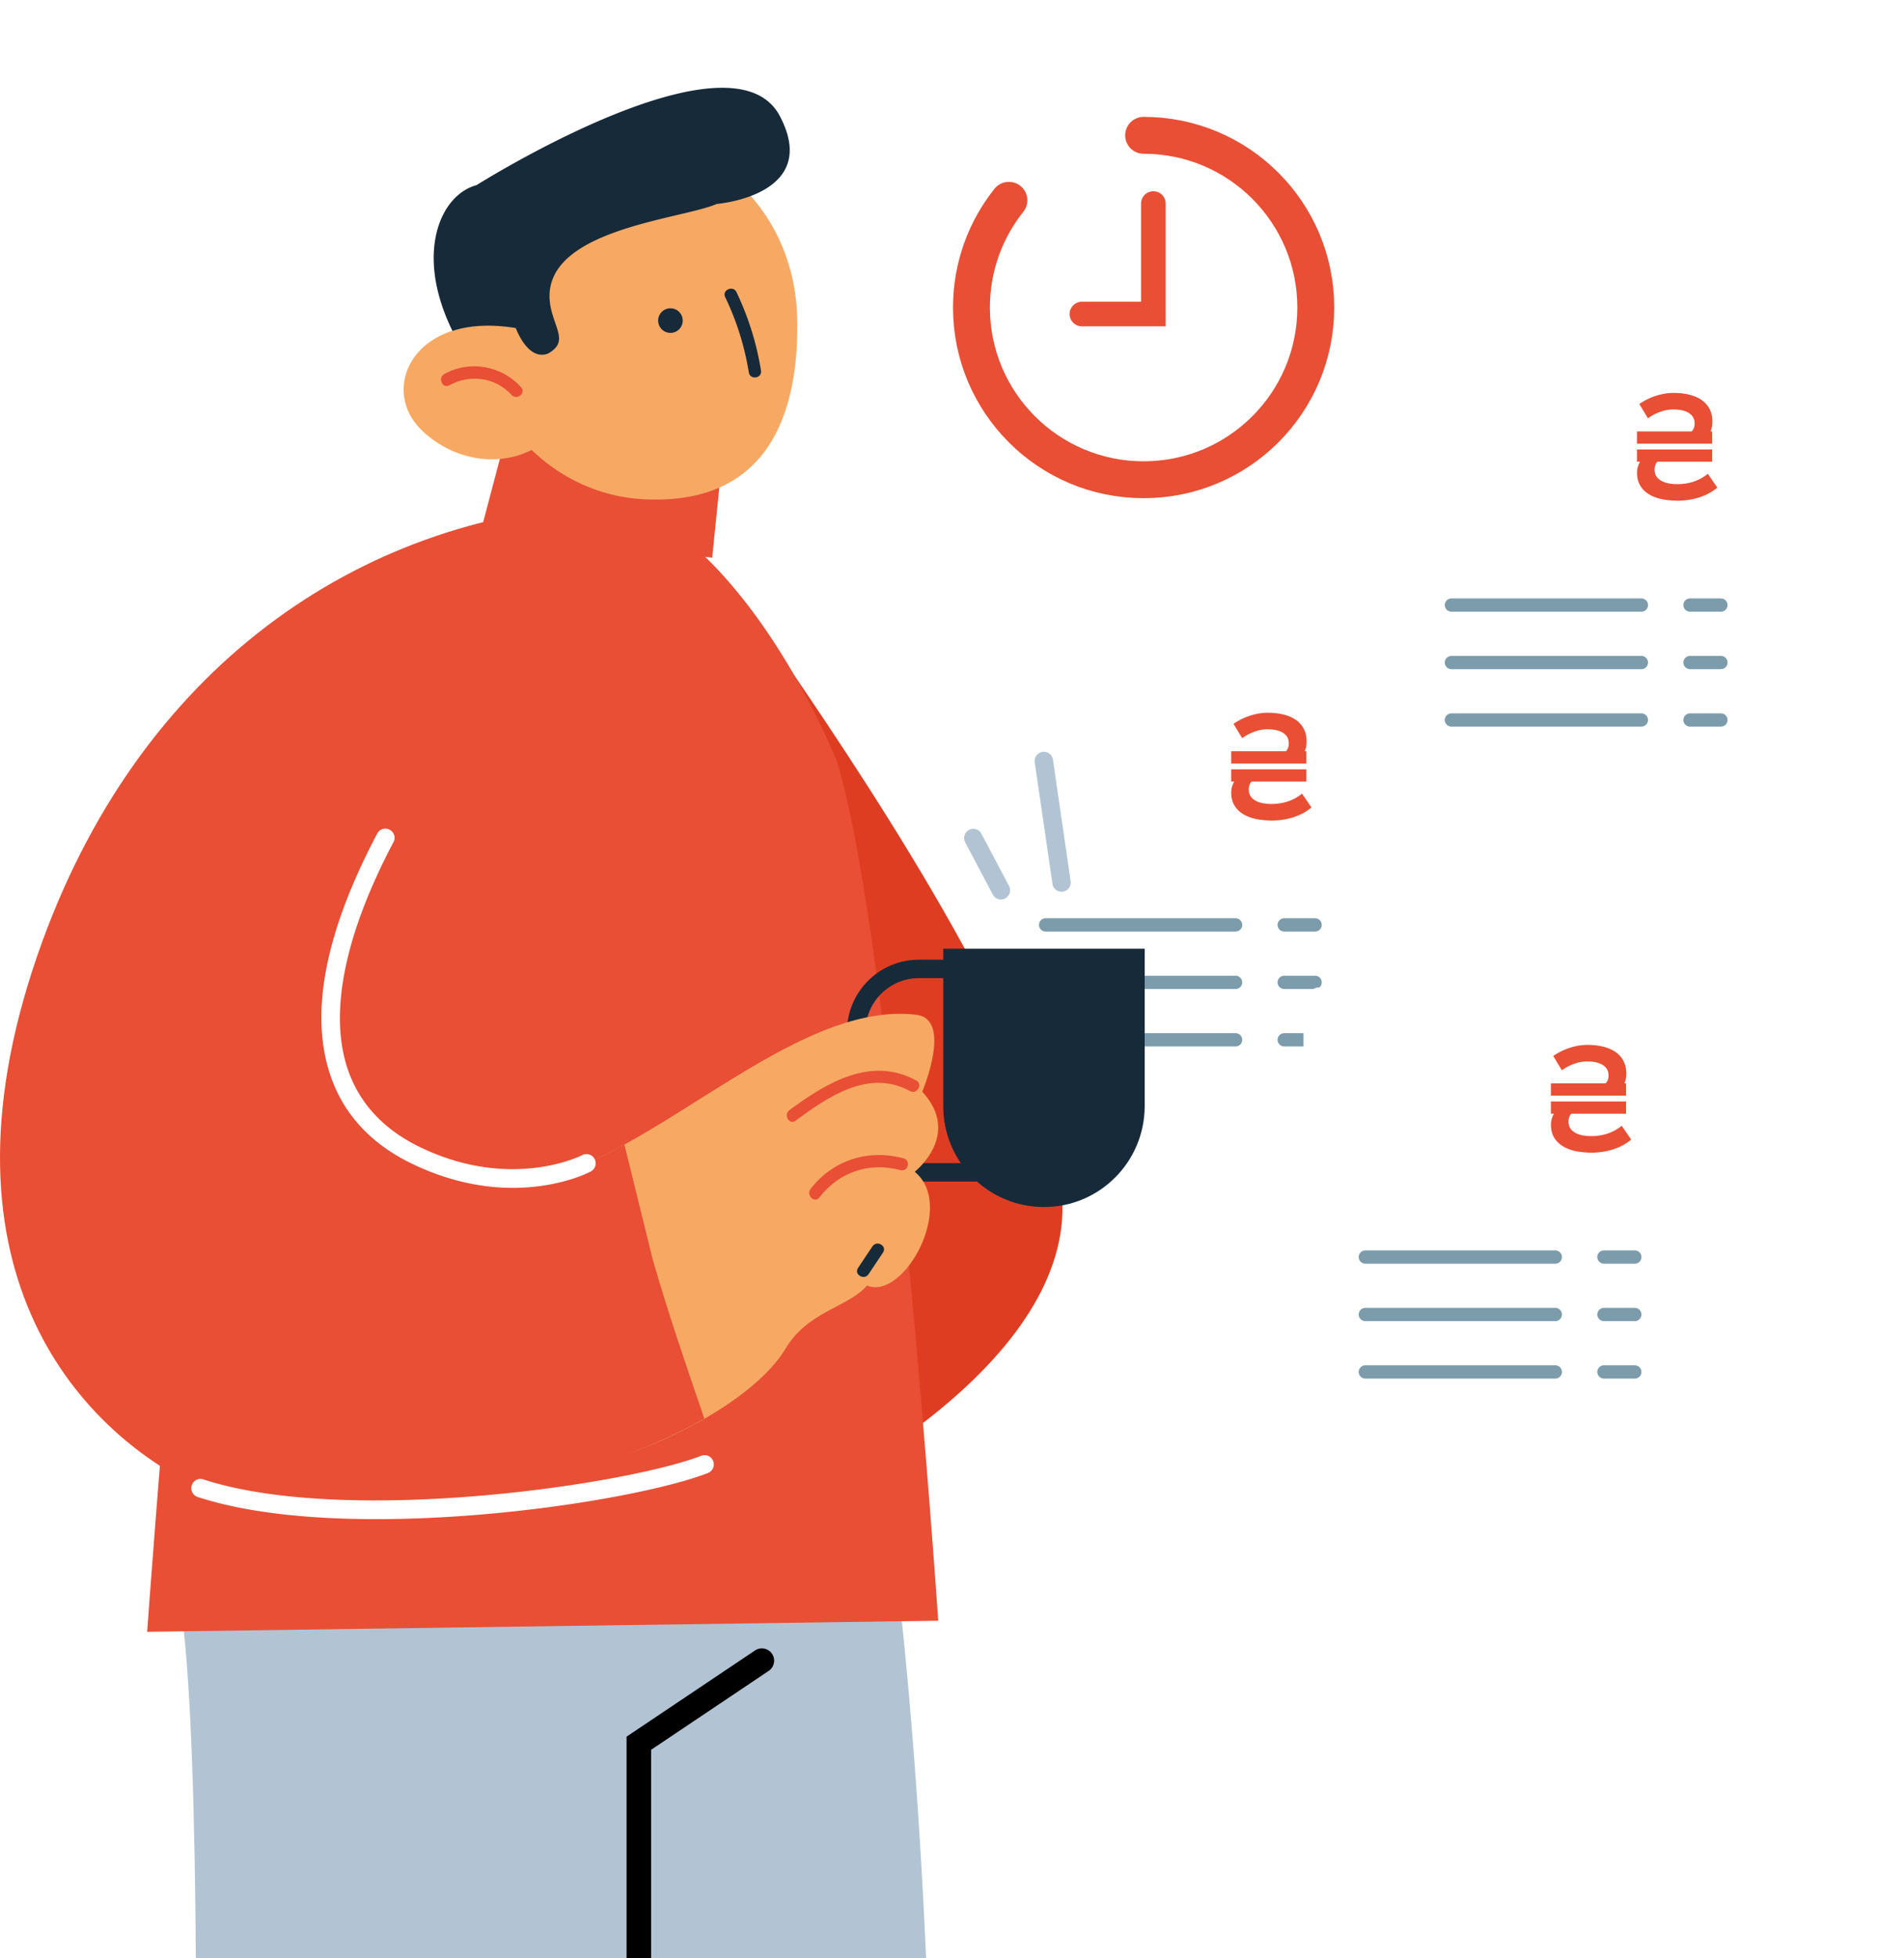 <svg xmlns="http://www.w3.org/2000/svg" width="142" height="146" fill="none"><style><![CDATA[.B{stroke-linecap:round}.C{stroke:#7c9cac}.D{stroke-width:.989}.E{fill:#e84f35}.F{fill:#172a3a}.G{color-interpolation-filters:sRGB}.H{flood-opacity:0}.I{stroke-width:1.834}]]></style><g filter="url(#A)"><path d="M100.561 81.442H74.513c-.631 0-1.144-.873-1.144-1.946V47.801c0-1.073.513-1.946 1.144-1.946h26.048c.632 0 1.145.873 1.145 1.946v31.695c0 1.073-.509 1.946-1.145 1.946z" fill="#fff"/><path d="M91.821 53.008h5.608v.916h-5.608v-.916zm0 1.347h5.608v.912h-5.608v-.912zm1.388 3.573c-.452-.163-.794-.399-1.03-.708s-.354-.68-.354-1.111v-.008a1.6 1.6 0 0 1 .187-.765 2.01 2.01 0 0 1 .537-.619l1.62.171c-.338.077-.594.187-.769.33s-.265.358-.265.643v.004c0 .346.147.606.448.794s.716.281 1.254.281c.431 0 .843-.065 1.225-.195a3.26 3.26 0 0 0 1.042-.578l.708 1.034c-.26.212-.545.395-.859.537s-.647.252-1.005.326-.733.11-1.119.11c-.627-.008-1.168-.085-1.62-.244zm2.059-4.583a.34.34 0 0 0 .049-.016c.167-.053.309-.118.427-.195s.212-.171.277-.289.098-.261.098-.427v-.004c0-.33-.138-.59-.415-.769s-.672-.273-1.18-.273c-.309 0-.623.057-.94.167s-.639.277-.944.492l-.643-1.066a4.57 4.57 0 0 1 .814-.452 5.09 5.09 0 0 1 .855-.277c.289-.061.578-.098.867-.098.615 0 1.14.086 1.575.252s.769.411.997.733.342.708.342 1.16v.004c0 .452-.138.834-.415 1.156l-1.795-.081c.004-.008.02-.012.033-.016z" class="E"/><path d="M77.981 65.955H92.15" class="B C D"/><path d="M77.981 70.239H92.15" class="B C D"/><path d="M77.981 74.522H92.15" class="B C D"/><path d="M98.081 65.955h-2.306" class="B C D"/><path d="M98.081 70.239h-2.306" class="B C D"/><path d="M98.081 74.522h-2.306" class="B C D"/></g><g fill="#b2c4d3"><path d="M66.845 117.067c5.594 48.286 1.091 107.797 1.091 107.797l-32.842 2.091s3.329-92.169.202-108.365c-3.137-16.206 31.548-1.523 31.548-1.523z"/><path d="M44.834 117.067c5.594 48.286 1.091 107.797 1.091 107.797l-32.842 2.091s3.329-92.169.202-108.365c-3.136-16.206 31.549-1.523 31.549-1.523z"/></g><path d="M56.818 123.81l-9.171 6.152v42.454" stroke="#000" class="B I"/><path d="M37.838 32.099l-1.982 7.505 17.26 1.972.816-8.043-16.094-1.434z" class="E"/><path d="M78.981 87.584c-2.568-12.106-15.59-31.182-21.246-39.436-6.603 9.171-3.822 47.384-2.14 65.573 8.865-3.668 25.954-14.031 23.386-26.137z" fill="#df3d21"/><path d="M50.97 40.108c-9.731-7.511-29.742 5.521-32.952 16.636s-7.043 64.913-7.043 64.913l58.998-.826s-3.431-50.673-7.558-64.087c-3.669-8.596-8.198-14.133-11.444-16.636z" class="E"/><g class="F"><path d="M73.256 88.091h-4.723c-2.953 0-5.365-2.403-5.365-5.365v-5.814c0-2.953 2.403-5.365 5.365-5.365h4.723c.376 0 .688.312.688.688s-.312.688-.688.688h-4.723c-2.201 0-3.99 1.788-3.99 3.989v5.814c0 2.201 1.788 3.989 3.99 3.989h4.723c.376 0 .688.312.688.688s-.303.688-.688.688z"/><path d="M77.859 89.99c-4.145 0-7.511-3.366-7.511-7.511V70.731H85.37v11.748c-.009 4.145-3.366 7.511-7.511 7.511z"/></g><path d="M79.171 66.484c-.339 0-.633-.248-.679-.587l-1.321-9.061c-.055-.376.202-.724.578-.779s.724.202.779.578l1.321 9.061c.055.376-.202.724-.578.78-.037.009-.064.009-.101.009zm-4.521.578c-.248 0-.486-.138-.605-.367l-2.064-3.898a.69.69 0 0 1 .284-.926.68.68 0 0 1 .926.284l2.064 3.898a.69.69 0 0 1-.284.926.67.67 0 0 1-.321.083z" fill="#b2c4d3"/><g fill="#f7a964"><path d="M41.725 31.996c-3.448 3.592-8.121 2.375-10.463-.117-2.175-2.322-1.254-6.014 2.491-7.221 1.256-.405 2.831-.527 4.721-.217a13.98 13.98 0 0 0 2.415 1.896c1.481 1.491 2.774 3.64.836 5.659z"/><path d="M59.451 23.611c.196 7.34-2.251 14.151-11.566 13.603-6.345-.369-12.075-5.635-12.268-12.984s4.985-13.435 11.566-13.603 12.08 5.648 12.268 12.984z"/></g><path d="M49.644 24.746c.467.197 1.005-.021 1.202-.488a.92.92 0 0 0-.488-1.202.92.92 0 0 0-1.202.488.92.92 0 0 0 .488 1.202zm7.109 2.873a21.4 21.4 0 0 0-1.826-5.838c-.252-.534-1.096-.164-.843.371a20.48 20.48 0 0 1 1.762 5.612c.099.59 1.007.445.907-.145zm-3.3-12.414c-2.718 1.202-13.87 1.939-12.323 7.968.398 1.532 1.152 2.388-.248 3.181-1.519.603-2.415-1.896-2.415-1.896-1.89-.31-3.461-.197-4.721.217-2.847-5.801-.899-10.155 1.792-10.871 0 0 19.034-12.003 22.627-5.141 3.114 5.924-4.713 6.542-4.713 6.542z" class="F"/><path d="M38.865 28.867c-1.455-1.6-3.818-2.04-5.727-.984-.508.283-.146 1.123.371.843 1.536-.855 3.447-.595 4.637.713.394.435 1.113-.137.719-.572z" class="E"/><path d="M68.78 81.387s2.293-5.402-.44-5.732c-7.86-.935-16.691 7.658-24.643 11.097.009 4.677.385 9.373.587 14.032.119 2.797.156 5.604.202 8.401 6.732-2.027 12.207-5.484 14.105-8.648 1.688-2.807 4.668-3.064 6.071-4.696 2.751 1.146 6.649-5.961 3.558-8.483.009-.009 3.531-2.761.559-5.97z" fill="#f7a964"/><path d="M48.668 93.842l-2.1-8.511c-3.98 2.183-7.805 3.549-11.253 2.366-9.63-3.32-13.188-20.864-2.063-29.577s12.124-20.525 12.124-20.525c-17.518.688-34.42 11.235-42.206 32.558-8.832 24.184 2.65 36.528 11.767 40.802 10.437 4.888 29.65-.624 37.592-5.191-1.348-3.953-2.715-7.896-3.861-11.922zM68.33 80.553c-3.375-1.843-6.695.174-9.455 2.21-.468.349-.009 1.146.459.789 2.44-1.798 5.466-3.879 8.529-2.21.523.284.99-.504.468-.789zm-.944 5.805c-2.623-.706-5.255.119-6.933 2.274-.358.459.284 1.11.651.651 1.477-1.908 3.705-2.669 6.044-2.045.569.156.807-.725.238-.88z" class="E"/><path d="M65.065 92.925l-1.073 1.605c-.33.495.468.954.789.459l1.073-1.605c.33-.495-.459-.954-.789-.459z" class="F"/><path d="M38.24 88.559c-2.137 0-4.732-.44-7.584-1.834-3.063-1.495-5.108-3.751-6.062-6.695-1.495-4.595-.303-10.611 3.54-17.884.174-.339.596-.468.926-.284.339.174.468.596.284.926-3.613 6.833-4.806 12.647-3.448 16.811.844 2.577 2.641 4.558 5.356 5.888 6.842 3.347 12.124.66 12.17.633.339-.174.752-.046.926.294s.046.752-.294.926c-.138.083-2.375 1.22-5.814 1.22zm-10.171 24.698c-4.925 0-9.666-.459-13.326-1.651a.69.69 0 0 1-.44-.871c.119-.367.504-.56.862-.44 10.657 3.466 31.53.412 37.134-1.761.358-.138.752.036.89.394s-.037.752-.394.89c-3.953 1.541-14.71 3.439-24.725 3.439z" fill="#fff"/><g filter="url(#B)"><path d="M124.406 106.204H98.358c-.631 0-1.145-.873-1.145-1.946V72.563c0-1.073.513-1.946 1.145-1.946h26.048c.631 0 1.145.873 1.145 1.946v31.695c0 1.073-.51 1.946-1.145 1.946z" fill="#fff"/><path d="M115.666 77.77h5.608v.916h-5.608v-.916zm0 1.347h5.608v.912h-5.608v-.912zm1.387 3.573c-.451-.163-.793-.399-1.029-.708s-.354-.68-.354-1.111v-.008a1.6 1.6 0 0 1 .187-.765c.122-.228.305-.436.537-.619l1.62.171c-.338.077-.594.187-.769.33s-.265.358-.265.643v.004c0 .346.147.606.448.794s.716.281 1.253.281c.432 0 .843-.065 1.225-.195s.737-.326 1.042-.578l.708 1.034c-.26.212-.545.395-.858.537a4.69 4.69 0 0 1-1.006.326c-.358.073-.732.11-1.119.11-.627-.008-1.168-.085-1.62-.244zm2.06-4.583a.4.4 0 0 0 .049-.016c.166-.053.309-.118.427-.195s.212-.171.277-.289.097-.26.097-.427v-.004c0-.33-.138-.59-.415-.769s-.671-.273-1.18-.273c-.309 0-.623.057-.94.167s-.639.277-.944.493l-.644-1.066c.261-.183.534-.33.814-.452a5.12 5.12 0 0 1 .855-.277c.289-.061.578-.098.867-.098.615 0 1.14.086 1.575.252s.769.411.997.733.342.708.342 1.16v.004c0 .452-.138.834-.415 1.156l-1.795-.081c.004-.008.02-.012.033-.016z" class="E"/><path d="M101.826 90.717h14.169" class="B C D"/><path d="M101.826 95.001h14.169" class="B C D"/><path d="M101.826 99.284h14.169" class="B C D"/><path d="M121.926 90.717H119.62" class="B C D"/><path d="M121.926 95.001h-2.306" class="B C D"/><path d="M121.926 99.284h-2.306" class="B C D"/></g><g filter="url(#C)"><path d="M130.826 57.597h-26.048c-.632 0-1.145-.873-1.145-1.946V23.957c0-1.073.513-1.946 1.145-1.946h26.048c.631 0 1.144.872 1.144 1.946v31.695c0 1.073-.509 1.946-1.144 1.946z" fill="#fff"/><path d="M122.086 29.163h5.608v.916h-5.608v-.916zm0 1.347h5.608v.912h-5.608v-.912zm1.388 3.573c-.452-.163-.794-.399-1.03-.708s-.354-.68-.354-1.111v-.008a1.6 1.6 0 0 1 .187-.765c.122-.228.305-.435.537-.619l1.62.171c-.338.077-.594.187-.769.33s-.265.358-.265.643v.004c0 .346.147.606.448.794s.716.281 1.254.281c.431 0 .842-.065 1.225-.195a3.28 3.28 0 0 0 1.042-.578l.708 1.034a3.98 3.98 0 0 1-.859.537c-.313.142-.647.252-1.005.326a5.58 5.58 0 0 1-1.119.11c-.627-.008-1.169-.086-1.62-.244zm2.059-4.583c.016-.004.029-.008.049-.016.167-.053.309-.118.427-.195s.212-.171.277-.289.098-.26.098-.427v-.004c0-.33-.139-.59-.415-.769s-.672-.273-1.181-.273c-.309 0-.622.057-.94.167a3.75 3.75 0 0 0-.944.492l-.643-1.066c.26-.183.533-.33.814-.452a5.12 5.12 0 0 1 .855-.277c.289-.061.577-.098.866-.098.615 0 1.14.085 1.575.252s.77.411.998.733.342.708.342 1.16v.004c0 .452-.139.834-.416 1.156l-1.794-.081c.004-.008.02-.012.032-.016z" class="E"/><path d="M108.246 42.11h14.169" class="B C D"/><path d="M108.246 46.394h14.169" class="B C D"/><path d="M108.246 50.677h14.169" class="B C D"/><path d="M128.346 42.11h-2.306" class="B C D"/><path d="M128.346 46.394h-2.306" class="B C D"/><path d="M128.346 50.677h-2.306" class="B C D"/></g><g stroke="#e84f35" class="B"><path d="M85.291 10.088c7.091 0 12.84 5.748 12.84 12.84s-5.748 12.839-12.84 12.839-12.84-5.748-12.84-12.839c0-3.023 1.044-5.801 2.792-7.994" stroke-width="2.751"/><path d="M80.688 23.412h5.33v-8.237" class="I"/></g><defs><filter id="A" x="63.369" y="38.856" width="48.337" height="55.586" filterUnits="userSpaceOnUse" class="G"><feFlood result="A" class="H"/><feColorMatrix in="SourceAlpha" values="0 0 0 0 0 0 0 0 0 0 0 0 0 0 0 0 0 0 127 0"/><feOffset dy="3"/><feGaussianBlur stdDeviation="5"/><feColorMatrix values="0 0 0 0 0.09 0 0 0 0 0.165 0 0 0 0 0.227 0 0 0 0.1 0"/><feBlend in2="A"/><feBlend in="SourceGraphic"/></filter><filter id="B" x="87.213" y="63.617" width="48.337" height="55.586" filterUnits="userSpaceOnUse" class="G"><feFlood result="A" class="H"/><feColorMatrix in="SourceAlpha" values="0 0 0 0 0 0 0 0 0 0 0 0 0 0 0 0 0 0 127 0"/><feOffset dy="3"/><feGaussianBlur stdDeviation="5"/><feColorMatrix values="0 0 0 0 0.09 0 0 0 0 0.165 0 0 0 0 0.227 0 0 0 0.1 0"/><feBlend in2="A"/><feBlend in="SourceGraphic"/></filter><filter id="C" x="93.633" y="15.011" width="48.337" height="55.586" filterUnits="userSpaceOnUse" class="G"><feFlood result="A" class="H"/><feColorMatrix in="SourceAlpha" values="0 0 0 0 0 0 0 0 0 0 0 0 0 0 0 0 0 0 127 0"/><feOffset dy="3"/><feGaussianBlur stdDeviation="5"/><feColorMatrix values="0 0 0 0 0.09 0 0 0 0 0.165 0 0 0 0 0.227 0 0 0 0.1 0"/><feBlend in2="A"/><feBlend in="SourceGraphic"/></filter></defs></svg>